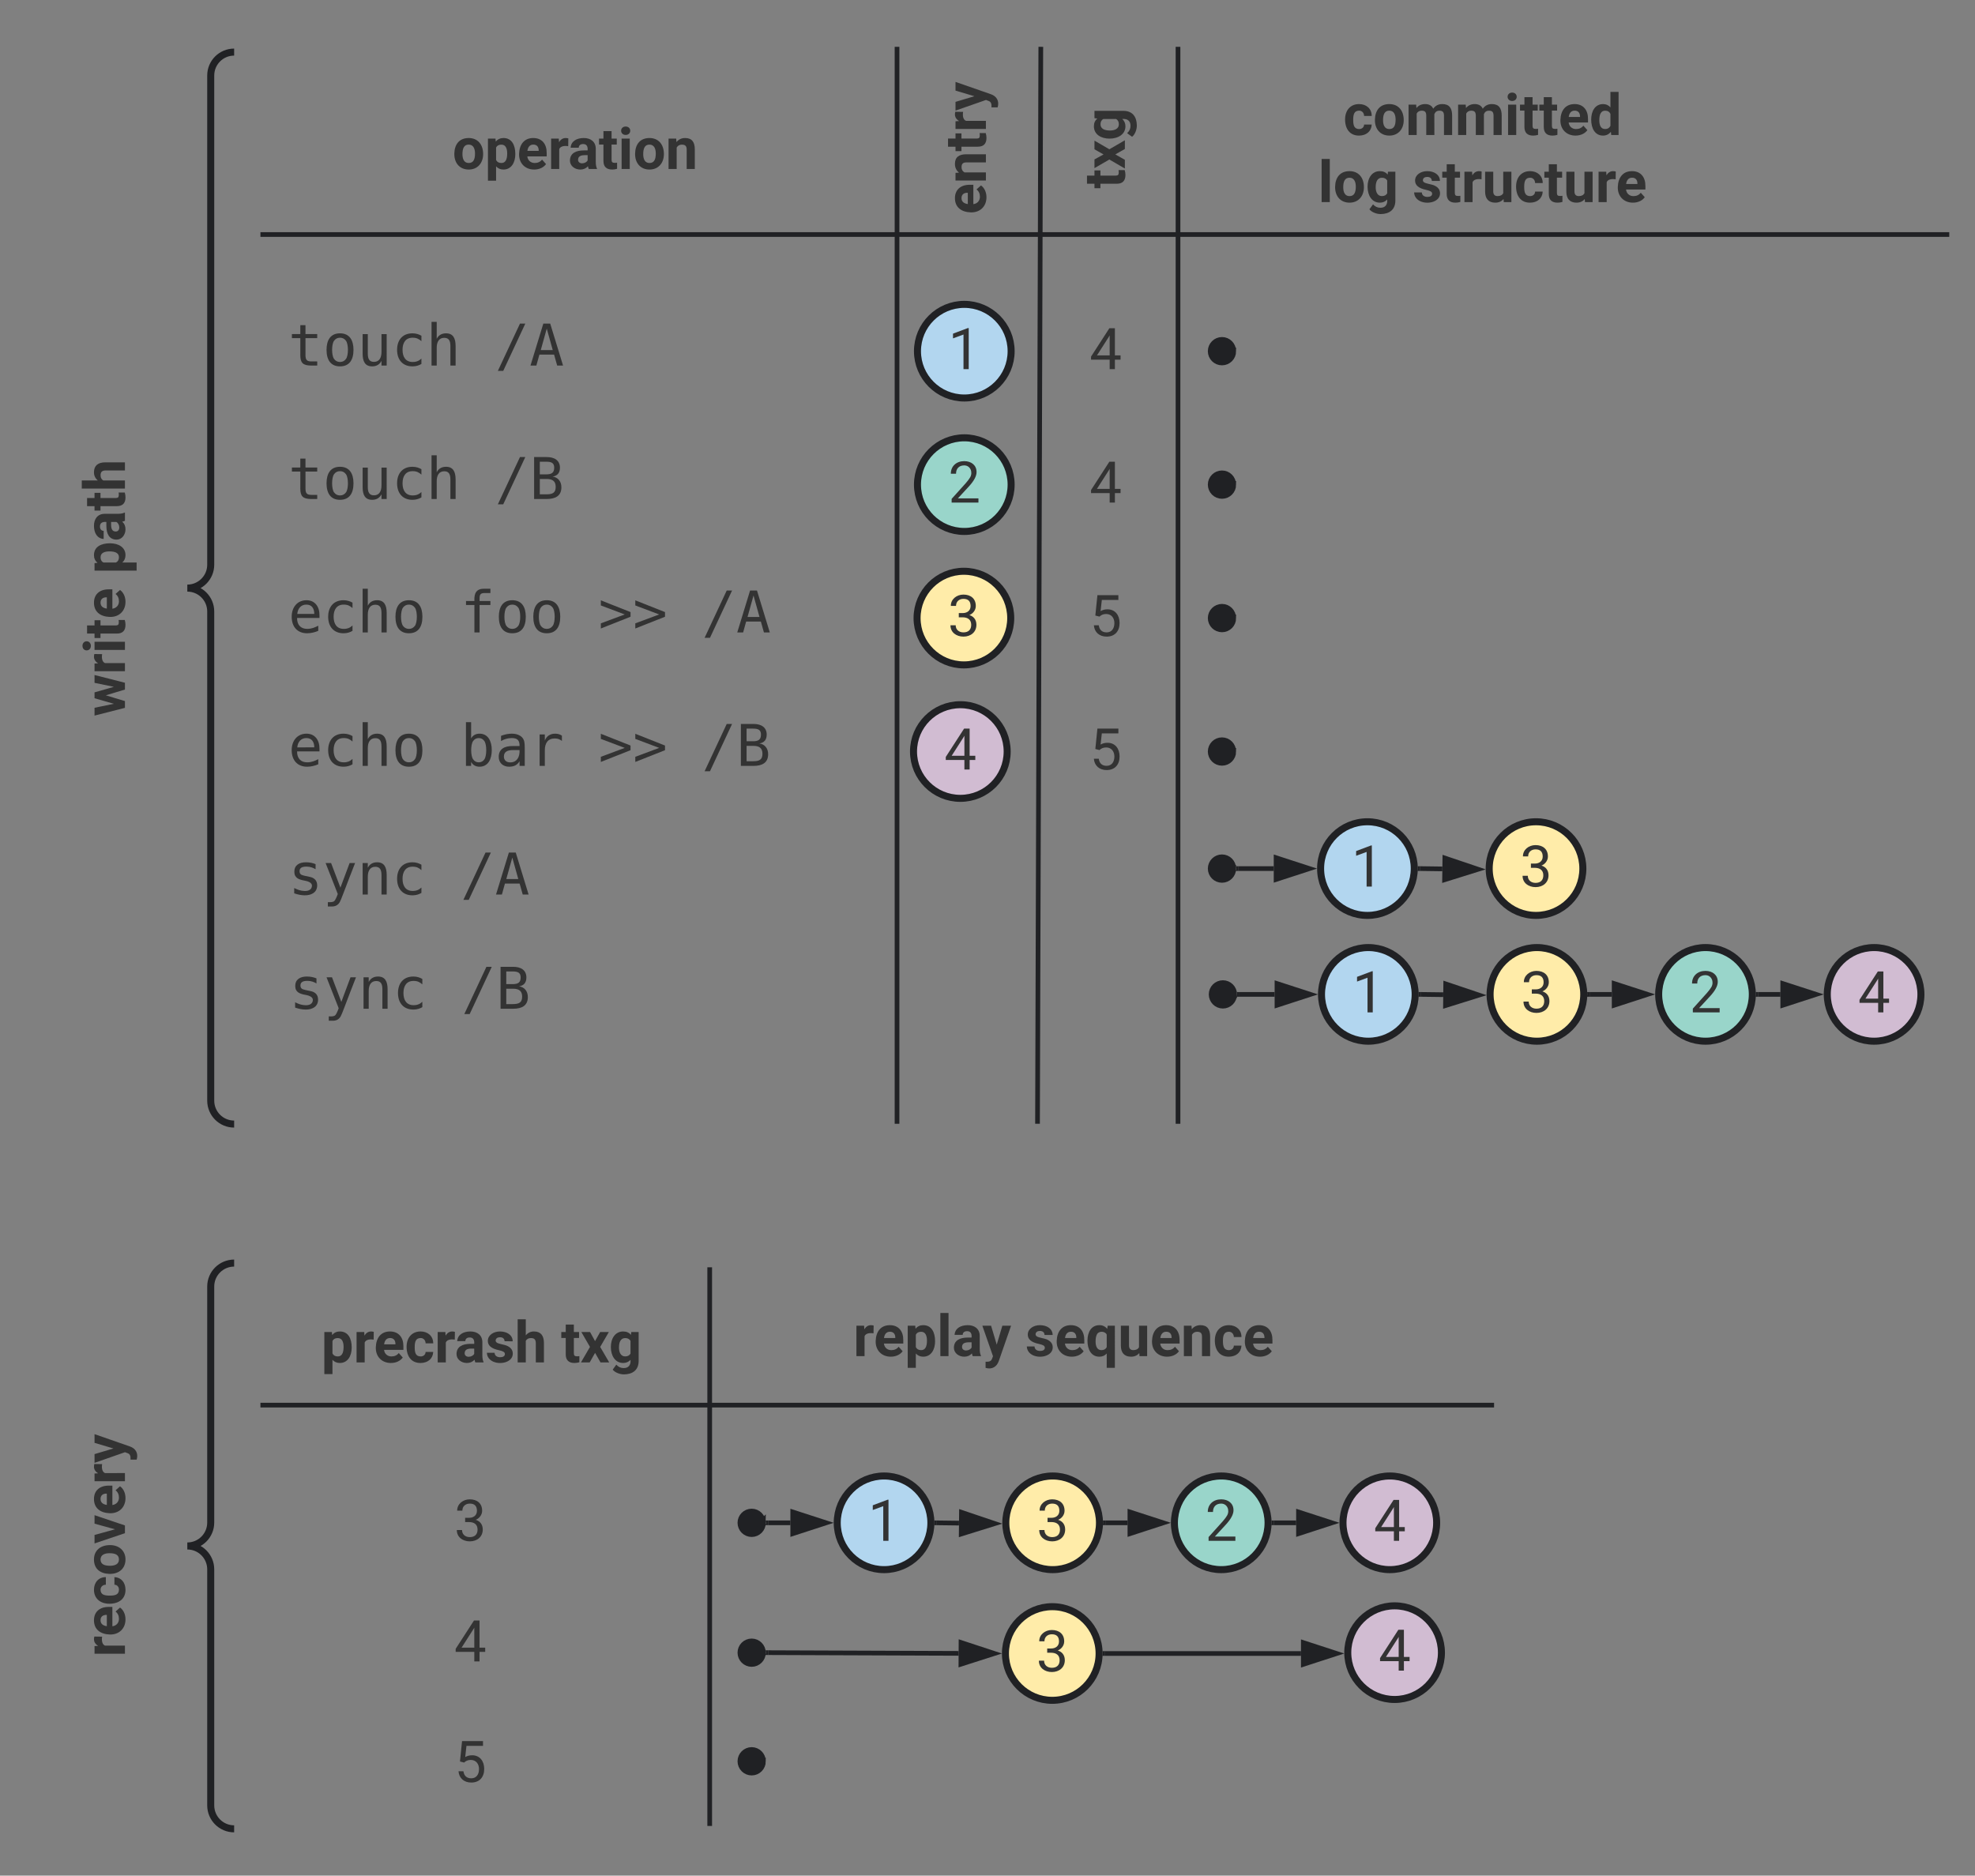 <svg xmlns="http://www.w3.org/2000/svg" xmlns:xlink="http://www.w3.org/1999/xlink" xmlns:lucid="lucid" width="843.47" height="801.15"><rect width="100%" height="100%" fill="#808080" stroke="none"/><g transform="translate(-196.904 -1860)" lucid:page-tab-id="4TeFW-VZW2dL"><path d="M580 1881v458M580 1881.03V1880M580 2338.97v1.03M309.13 1960.17h719.25M309.15 1960.17h-1.02M1028.35 1960.17h1.03" stroke="#202124" stroke-width="2" fill="none"/><path d="M320 1886c0-3.3 2.7-6 6-6h232.7c3.32 0 6 2.7 6 6v75.3c0 3.3-2.68 6-6 6H326c-3.3 0-6-2.7-6-6z" stroke="#000" stroke-opacity="0" stroke-width="3" fill="#fff" fill-opacity="0"/><use xlink:href="#a" transform="matrix(1,0,0,1,335,1895) translate(55.144 37.178)"/><path d="M641.4 1881l-1.4 458M641.4 1881.03l.02-1.03M640 2338.97v1.03" stroke="#202124" stroke-width="2" fill="none"/><path d="M580.28 1886c0-3.3 2.7-6 6-6h48.34c3.3 0 6 2.7 6 6v75.3c0 3.3-2.7 6-6 6h-48.34c-3.3 0-6-2.7-6-6z" stroke="#000" stroke-opacity="0" stroke-width="3" fill="#fff" fill-opacity="0"/><use xlink:href="#b" transform="matrix(-1.8369701987210297e-16,-1,1,-1.8369701987210297e-16,595.28,1952.292) translate(0.718 22.678)"/><path d="M639.63 1886c0-3.3 2.68-6 6-6h49c3.3 0 6 2.7 6 6v75.3c0 3.3-2.7 6-6 6h-49c-3.32 0-6-2.7-6-6z" stroke="#000" stroke-opacity="0" stroke-width="3" fill="#fff" fill-opacity="0"/><use xlink:href="#c" transform="matrix(-1.8369701987210297e-16,-1,1,-1.8369701987210297e-16,654.628,1952.292) translate(11.795 22.678)"/><path d="M700 1881v458M700 1881.03V1880M700 2338.97v1.03" stroke="#202124" stroke-width="2" fill="none"/><path d="M700 1886c0-3.3 2.7-6 6-6h247.38c3.3 0 6 2.7 6 6v75.3c0 3.3-2.7 6-6 6H706c-3.3 0-6-2.7-6-6z" stroke="#000" stroke-opacity="0" stroke-width="3" fill="#fff" fill-opacity="0"/><use xlink:href="#d" transform="matrix(1,0,0,1,715,1895) translate(55.56 22.678)"/><use xlink:href="#e" transform="matrix(1,0,0,1,715,1895) translate(44.824 51.324)"/><use xlink:href="#f" transform="matrix(1,0,0,1,715,1895) translate(85.167 51.324)"/><path d="M216.9 1888.25c0-3.32 2.7-6 6-6h68c3.32 0 6 2.68 6 6v445.88c0 3.3-2.68 6-6 6h-68c-3.3 0-6-2.7-6-6z" fill="none"/><path d="M296.9 2340.13c-5.52 0-10-4.48-10-10V2121.2c0-5.54-4.47-10-10-10 5.53 0 10-4.5 10-10v-208.95c0-5.53 4.48-10 10-10" stroke="#202124" stroke-width="3" fill="none"/><use xlink:href="#g" transform="matrix(-1.8369701987210297e-16,-1,1,-1.8369701987210297e-16,221.904,2335.128) translate(169.137 28.355)"/><use xlink:href="#h" transform="matrix(-1.8369701987210297e-16,-1,1,-1.8369701987210297e-16,221.904,2335.128) translate(230.057 28.355)"/><path d="M500 2402.3v236.62M500 2402.3v-1M500 2638.9v1.02M309.13 2460.17h524.85M309.15 2460.17h-1.02M833.96 2460.17h1.02" stroke="#202124" stroke-width="2" fill="none"/><path d="M280 2405.5c0-3.3 2.7-6 6-6h232.7c3.32 0 6 2.7 6 6v55.8c0 3.3-2.68 6-6 6H286c-3.3 0-6-2.7-6-6z" stroke="#000" stroke-opacity="0" stroke-width="3" fill="#fff" fill-opacity="0"/><use xlink:href="#i" transform="matrix(1,0,0,1,295,2414.504) translate(39.09 27.428)"/><use xlink:href="#j" transform="matrix(1,0,0,1,295,2414.504) translate(141.499 27.428)"/><path d="M521.1 2405.5c0-3.3 2.7-6 6-6h247.4c3.3 0 6 2.7 6 6v50.28c0 3.3-2.7 6-6 6H527.1c-3.3 0-6-2.7-6-6z" stroke="#000" stroke-opacity="0" stroke-width="3" fill="#fff" fill-opacity="0"/><use xlink:href="#k" transform="matrix(1,0,0,1,536.113,2414.504) translate(25.219 24.74)"/><use xlink:href="#l" transform="matrix(1,0,0,1,536.113,2414.504) translate(98.648 24.74)"/><path d="M522.46 2612.3c0 2.5-2.03 4.54-4.53 4.54-2.5 0-4.54-2.04-4.54-4.54s2.02-4.54 4.53-4.54c2.5 0 4.53 2.03 4.53 4.54z" stroke="#202124" stroke-width="3" fill="#202124"/><path d="M367.24 2486.44c0-3.3 2.68-6 6-6h48.5c3.3 0 6 2.7 6 6v39.5c0 3.33-2.7 6-6 6h-48.5c-3.32 0-6-2.67-6-6z" stroke="#000" stroke-opacity="0" stroke-width="3" fill="#fff" fill-opacity="0"/><use xlink:href="#m" transform="matrix(1,0,0,1,382.236,2495.443) translate(8.637 22.678)"/><path d="M367.24 2537.95c0-3.3 2.68-6 6-6h48.5c3.3 0 6 2.7 6 6v39.52c0 3.3-2.7 6-6 6h-48.5c-3.32 0-6-2.7-6-6z" stroke="#000" stroke-opacity="0" stroke-width="3" fill="#fff" fill-opacity="0"/><use xlink:href="#n" transform="matrix(1,0,0,1,382.236,2546.954) translate(8.637 22.678)"/><path d="M367.24 2589.47c0-3.32 2.68-6 6-6h48.5c3.3 0 6 2.68 6 6v39.5c0 3.32-2.7 6-6 6h-48.5c-3.32 0-6-2.68-6-6z" stroke="#000" stroke-opacity="0" stroke-width="3" fill="#fff" fill-opacity="0"/><use xlink:href="#o" transform="matrix(1,0,0,1,382.236,2598.466) translate(8.637 22.678)"/><path d="M216.9 2405.5c0-3.3 2.7-6 6-6h68c3.32 0 6 2.7 6 6v229.65c0 3.3-2.68 6-6 6h-68c-3.3 0-6-2.7-6-6z" fill="none"/><path d="M296.9 2641.15c-5.52 0-10-4.48-10-10v-100.82c0-5.53-4.47-10-10-10 5.53 0 10-4.48 10-10V2409.5c0-5.52 4.48-10 10-10" stroke="#202124" stroke-width="3" fill="none"/><use xlink:href="#p" transform="matrix(-1.8369701987210297e-16,-1,1,-1.8369701987210297e-16,221.904,2636.146) translate(68.448 28.355)"/><path d="M666.3 2566.26c0 11.04-8.94 20-20 20-11.03 0-20-8.96-20-20 0-11.05 8.97-20 20-20 11.06 0 20 8.95 20 20z" stroke="#202124" stroke-width="3" fill="#ffeca9"/><use xlink:href="#m" transform="matrix(1,0,0,1,631.312,2551.258) translate(8.142 22.678)"/><path d="M812.5 2565.9c0 11.05-8.95 20-20 20-11.04 0-20-8.95-20-20 0-11.04 8.96-20 20-20 11.05 0 20 8.96 20 20z" stroke="#202124" stroke-width="3" fill="#d1bcd2"/><use xlink:href="#n" transform="matrix(1,0,0,1,777.508,2550.907) translate(8.142 22.678)"/><path d="M668.8 2566.26h83.72" stroke="#202124" stroke-width="2" fill="none"/><path d="M668.84 2567.26h-1.14l.12-.93-.04-1.07h1.06z" fill="#202124"/><path d="M767.78 2566.26l-14.26 4.63v-9.28z" stroke="#202124" stroke-width="2" fill="#202124"/><path d="M522.46 2565.9c0 2.5-2.03 4.54-4.53 4.54-2.5 0-4.54-2.03-4.54-4.53 0-2.5 2.02-4.53 4.53-4.53 2.5 0 4.53 2.03 4.53 4.54z" stroke="#202124" stroke-width="3" fill="#202124"/><path d="M524.97 2565.9l81.34.3" stroke="#202124" stroke-width="2" fill="none"/><path d="M525 2564.9v2h-1.3l.3-.8-.13-1.2z" fill="#202124"/><path d="M621.58 2566.25l-14.3 4.58.05-9.27z" stroke="#202124" stroke-width="2" fill="#202124"/><path d="M594.46 2510.44c0 11.05-8.95 20-20 20-11.04 0-20-8.95-20-20 0-11.04 8.96-20 20-20 11.05 0 20 8.96 20 20z" stroke="#202124" stroke-width="3" fill="#b2d6ef"/><use xlink:href="#q" transform="matrix(1,0,0,1,559.462,2495.443) translate(8.142 22.678)"/><path d="M666.46 2510.44c0 11.05-8.95 20-20 20-11.04 0-20-8.95-20-20 0-11.04 8.96-20 20-20 11.05 0 20 8.96 20 20z" stroke="#202124" stroke-width="3" fill="#ffeca9"/><use xlink:href="#m" transform="matrix(1,0,0,1,631.462,2495.443) translate(8.142 22.678)"/><path d="M738.46 2510.44c0 11.05-8.95 20-20 20-11.04 0-20-8.95-20-20 0-11.04 8.96-20 20-20 11.05 0 20 8.96 20 20z" stroke="#202124" stroke-width="3" fill="#99d5ca"/><use xlink:href="#r" transform="matrix(1,0,0,1,703.462,2495.443) translate(8.142 22.678)"/><path d="M810.46 2510.44c0 11.05-8.95 20-20 20-11.04 0-20-8.95-20-20 0-11.04 8.96-20 20-20 11.05 0 20 8.96 20 20z" stroke="#202124" stroke-width="3" fill="#d1bcd2"/><use xlink:href="#n" transform="matrix(1,0,0,1,775.462,2495.443) translate(8.142 22.678)"/><path d="M596.96 2510.45l9.5.12" stroke="#202124" stroke-width="2" fill="none"/><path d="M597 2509.46l-.02 2-1.13-.02.12-.93-.04-1.06z" fill="#202124"/><path d="M621.74 2510.76l-14.32 4.46.1-9.27z" stroke="#202124" stroke-width="2" fill="#202124"/><path d="M668.96 2510.44h9.5" stroke="#202124" stroke-width="2" fill="none"/><path d="M669 2511.44h-1.15l.12-.93-.04-1.06H669z" fill="#202124"/><path d="M693.72 2510.44l-14.26 4.64v-9.27z" stroke="#202124" stroke-width="2" fill="#202124"/><path d="M740.96 2510.44h9.5" stroke="#202124" stroke-width="2" fill="none"/><path d="M741 2511.44h-1.15l.12-.93-.04-1.06H741z" fill="#202124"/><path d="M765.72 2510.44l-14.26 4.64v-9.27z" stroke="#202124" stroke-width="2" fill="#202124"/><path d="M522.46 2510.44c0 2.5-2.03 4.54-4.53 4.54-2.5 0-4.54-2.03-4.54-4.54 0-2.5 2.02-4.53 4.53-4.53 2.5 0 4.53 2.04 4.53 4.54z" stroke="#202124" stroke-width="3" fill="#202124"/><path d="M524.97 2510.44h9.5" stroke="#202124" stroke-width="2" fill="none"/><path d="M525 2511.44h-1.3l.3-.8-.13-1.2H525z" fill="#202124"/><path d="M549.72 2510.44l-14.26 4.64v-9.27z" stroke="#202124" stroke-width="2" fill="#202124"/><path d="M320.4 2265.8c0-3.32 2.67-6 6-6H552.8c3.3 0 6 2.68 6 6v37.86c0 3.32-2.7 6-6 6H326.4c-3.33 0-6-2.68-6-6z" stroke="#000" stroke-opacity="0" stroke-width="3" fill="#fff" fill-opacity="0"/><use xlink:href="#s" transform="matrix(1,0,0,1,320.388,2259.798) translate(0 31.072)"/><use xlink:href="#t" transform="matrix(1,0,0,1,320.388,2259.798) translate(73.584 31.072)"/><path d="M320 2217c0-3.3 2.7-6 6-6h226.43c3.3 0 6 2.7 6 6v37.87c0 3.3-2.7 6-6 6H326c-3.3 0-6-2.7-6-6z" stroke="#000" stroke-opacity="0" stroke-width="3" fill="#fff" fill-opacity="0"/><use xlink:href="#s" transform="matrix(1,0,0,1,320,2211) translate(0 31.072)"/><use xlink:href="#u" transform="matrix(1,0,0,1,320,2211) translate(73.584 31.072)"/><path d="M723.32 2181c0 2.5-2.03 4.54-4.53 4.54-2.52 0-4.55-2.03-4.55-4.54 0-2.5 2.03-4.54 4.54-4.54 2.5 0 4.52 2.03 4.52 4.54z" stroke="#202124" stroke-width="3" fill="#202124"/><path d="M320 2162.07c0-3.32 2.7-6 6-6h226.43c3.3 0 6 2.68 6 6v37.86c0 3.32-2.7 6-6 6H326c-3.3 0-6-2.68-6-6z" stroke="#000" stroke-opacity="0" stroke-width="3" fill="#fff" fill-opacity="0"/><use xlink:href="#v" transform="matrix(1,0,0,1,320,2156.067) translate(0 31.072)"/><use xlink:href="#w" transform="matrix(1,0,0,1,320,2156.067) translate(73.584 31.072)"/><use xlink:href="#x" transform="matrix(1,0,0,1,320,2156.067) translate(132.451 31.072)"/><use xlink:href="#t" transform="matrix(1,0,0,1,320,2156.067) translate(176.602 31.072)"/><path d="M627.04 2181c0 11.05-8.95 20-20 20-11.04 0-20-8.95-20-20s8.96-20 20-20c11.05 0 20 8.95 20 20z" stroke="#202124" stroke-width="3" fill="#d1bcd2"/><use xlink:href="#n" transform="matrix(1,0,0,1,592.041,2166) translate(8.142 22.678)"/><path d="M638.58 2157c0-3.3 2.7-6 6-6h48.5c3.3 0 6 2.7 6 6v48c0 3.3-2.7 6-6 6h-48.5c-3.3 0-6-2.7-6-6z" stroke="#000" stroke-opacity="0" stroke-width="3" fill="#fff" fill-opacity="0"/><use xlink:href="#o" transform="matrix(1,0,0,1,653.584,2166) translate(8.637 22.678)"/><path d="M723.32 2124c0 2.5-2.03 4.54-4.53 4.54-2.52 0-4.55-2.03-4.55-4.54 0-2.5 2.03-4.54 4.54-4.54 2.5 0 4.52 2.03 4.52 4.54z" stroke="#202124" stroke-width="3" fill="#202124"/><path d="M320 2105.07c0-3.32 2.7-6 6-6h226.43c3.3 0 6 2.68 6 6v37.86c0 3.32-2.7 6-6 6H326c-3.3 0-6-2.68-6-6z" stroke="#000" stroke-opacity="0" stroke-width="3" fill="#fff" fill-opacity="0"/><use xlink:href="#v" transform="matrix(1,0,0,1,320,2099.067) translate(0 31.072)"/><use xlink:href="#y" transform="matrix(1,0,0,1,320,2099.067) translate(73.584 31.072)"/><use xlink:href="#x" transform="matrix(1,0,0,1,320,2099.067) translate(132.451 31.072)"/><use xlink:href="#u" transform="matrix(1,0,0,1,320,2099.067) translate(176.602 31.072)"/><path d="M628.56 2124c0 11.05-8.96 20-20 20-11.05 0-20-8.95-20-20s8.95-20 20-20c11.04 0 20 8.95 20 20z" stroke="#202124" stroke-width="3" fill="#ffeca9"/><use xlink:href="#m" transform="matrix(1,0,0,1,593.556,2109) translate(8.142 22.678)"/><path d="M638.58 2100c0-3.3 2.7-6 6-6h48.5c3.3 0 6 2.7 6 6v48c0 3.3-2.7 6-6 6h-48.5c-3.3 0-6-2.7-6-6z" stroke="#000" stroke-opacity="0" stroke-width="3" fill="#fff" fill-opacity="0"/><use xlink:href="#o" transform="matrix(1,0,0,1,653.584,2109) translate(8.637 22.678)"/><path d="M723.32 2067c0 2.5-2.03 4.54-4.53 4.54-2.52 0-4.55-2.03-4.55-4.54 0-2.5 2.03-4.54 4.54-4.54 2.5 0 4.52 2.03 4.52 4.54z" stroke="#202124" stroke-width="3" fill="#202124"/><path d="M320 2048.07c0-3.32 2.7-6 6-6h226.43c3.3 0 6 2.68 6 6v37.86c0 3.32-2.7 6-6 6H326c-3.3 0-6-2.68-6-6z" stroke="#000" stroke-opacity="0" stroke-width="3" fill="#fff" fill-opacity="0"/><use xlink:href="#z" transform="matrix(1,0,0,1,320,2042.067) translate(0 31.072)"/><use xlink:href="#t" transform="matrix(1,0,0,1,320,2042.067) translate(88.301 31.072)"/><path d="M628.73 2067c0 11.05-8.96 20-20 20-11.05 0-20-8.95-20-20s8.95-20 20-20c11.04 0 20 8.95 20 20z" stroke="#202124" stroke-width="3" fill="#99d5ca"/><use xlink:href="#r" transform="matrix(1,0,0,1,593.727,2052) translate(8.142 22.678)"/><path d="M638.58 2043c0-3.3 2.7-6 6-6h48.5c3.3 0 6 2.7 6 6v48c0 3.3-2.7 6-6 6h-48.5c-3.3 0-6-2.7-6-6z" stroke="#000" stroke-opacity="0" stroke-width="3" fill="#fff" fill-opacity="0"/><use xlink:href="#n" transform="matrix(1,0,0,1,653.584,2052) translate(8.637 22.678)"/><path d="M723.32 2010c0 2.5-2.03 4.54-4.53 4.54-2.52 0-4.55-2.03-4.55-4.54 0-2.5 2.03-4.54 4.54-4.54 2.5 0 4.52 2.03 4.52 4.54z" stroke="#202124" stroke-width="3" fill="#202124"/><path d="M320 1991.07c0-3.32 2.7-6 6-6h226.43c3.3 0 6 2.68 6 6v37.86c0 3.32-2.7 6-6 6H326c-3.3 0-6-2.68-6-6z" stroke="#000" stroke-opacity="0" stroke-width="3" fill="#fff" fill-opacity="0"/><use xlink:href="#z" transform="matrix(1,0,0,1,320,1985.067) translate(0 31.072)"/><use xlink:href="#u" transform="matrix(1,0,0,1,320,1985.067) translate(88.301 31.072)"/><path d="M628.73 2010c0 11.05-8.96 20-20 20-11.05 0-20-8.95-20-20s8.95-20 20-20c11.04 0 20 8.95 20 20z" stroke="#202124" stroke-width="3" fill="#b2d6ef"/><use xlink:href="#q" transform="matrix(1,0,0,1,593.727,1995) translate(8.142 22.678)"/><path d="M638.58 1986c0-3.3 2.7-6 6-6h48.5c3.3 0 6 2.7 6 6v48c0 3.3-2.7 6-6 6h-48.5c-3.3 0-6-2.7-6-6z" stroke="#000" stroke-opacity="0" stroke-width="3" fill="#fff" fill-opacity="0"/><use xlink:href="#n" transform="matrix(1,0,0,1,653.584,1995) translate(8.637 22.678)"/><path d="M800.9 2231c0 11.05-8.96 20-20 20-11.06 0-20-8.95-20-20s8.94-20 20-20c11.04 0 20 8.95 20 20z" stroke="#202124" stroke-width="3" fill="#b2d6ef"/><use xlink:href="#q" transform="matrix(1,0,0,1,765.89,2216) translate(8.142 22.678)"/><path d="M872.9 2231c0 11.05-8.96 20-20 20-11.06 0-20-8.95-20-20s8.94-20 20-20c11.04 0 20 8.95 20 20z" stroke="#202124" stroke-width="3" fill="#ffeca9"/><use xlink:href="#m" transform="matrix(1,0,0,1,837.89,2216) translate(8.142 22.678)"/><path d="M803.4 2231l9.5.13" stroke="#202124" stroke-width="2" fill="none"/><path d="M803.43 2230l-.03 2h-1.12l.1-.93-.02-1.07z" fill="#202124"/><path d="M828.17 2231.3l-14.33 4.47.12-9.27z" stroke="#202124" stroke-width="2" fill="#202124"/><path d="M723.32 2231c0 2.5-2.03 4.54-4.53 4.54-2.52 0-4.55-2.03-4.55-4.54 0-2.5 2.03-4.54 4.54-4.54 2.5 0 4.52 2.03 4.52 4.54z" stroke="#202124" stroke-width="3" fill="#202124"/><path d="M725.83 2231h15.06" stroke="#202124" stroke-width="2" fill="none"/><path d="M725.85 2232h-1.3l.3-.8-.12-1.2h1.12z" fill="#202124"/><path d="M756.15 2231l-14.26 4.64v-9.28z" stroke="#202124" stroke-width="2" fill="#202124"/><path d="M801.28 2284.73c0 11.05-8.96 20-20 20-11.05 0-20-8.95-20-20 0-11.04 8.95-20 20-20 11.04 0 20 8.96 20 20z" stroke="#202124" stroke-width="3" fill="#b2d6ef"/><use xlink:href="#q" transform="matrix(1,0,0,1,766.277,2269.731) translate(8.142 22.678)"/><path d="M873.28 2284.73c0 11.05-8.96 20-20 20-11.05 0-20-8.95-20-20 0-11.04 8.95-20 20-20 11.04 0 20 8.96 20 20z" stroke="#202124" stroke-width="3" fill="#ffeca9"/><use xlink:href="#m" transform="matrix(1,0,0,1,838.277,2269.731) translate(8.142 22.678)"/><path d="M945.28 2284.73c0 11.05-8.96 20-20 20-11.05 0-20-8.95-20-20 0-11.04 8.95-20 20-20 11.04 0 20 8.96 20 20z" stroke="#202124" stroke-width="3" fill="#99d5ca"/><use xlink:href="#r" transform="matrix(1,0,0,1,910.277,2269.731) translate(8.142 22.678)"/><path d="M1017.28 2284.73c0 11.05-8.96 20-20 20-11.05 0-20-8.95-20-20 0-11.04 8.95-20 20-20 11.04 0 20 8.96 20 20z" stroke="#202124" stroke-width="3" fill="#d1bcd2"/><g><use xlink:href="#n" transform="matrix(1,0,0,1,982.277,2269.731) translate(8.142 22.678)"/></g><path d="M803.78 2284.74l9.5.12" stroke="#202124" stroke-width="2" fill="none"/><path d="M803.82 2283.74l-.03 2h-1.14l.12-.94-.04-1.07z" fill="#202124"/><path d="M828.55 2285.04l-14.32 4.47.1-9.26z" stroke="#202124" stroke-width="2" fill="#202124"/><path d="M875.78 2284.73h9.5" stroke="#202124" stroke-width="2" fill="none"/><path d="M875.8 2285.73h-1.14l.12-.93-.04-1.07h1.06z" fill="#202124"/><path d="M900.54 2284.73l-14.27 4.64v-9.27z" stroke="#202124" stroke-width="2" fill="#202124"/><path d="M947.78 2284.73h9.5" stroke="#202124" stroke-width="2" fill="none"/><path d="M947.8 2285.73h-1.14l.12-.93-.04-1.07h1.06z" fill="#202124"/><path d="M972.54 2284.73l-14.27 4.64v-9.27z" stroke="#202124" stroke-width="2" fill="#202124"/><path d="M723.7 2284.73c0 2.5-2.02 4.54-4.53 4.54-2.5 0-4.53-2.03-4.53-4.54 0-2.5 2.03-4.53 4.53-4.53 2.5 0 4.54 2.03 4.54 4.53z" stroke="#202124" stroke-width="3" fill="#202124"/><path d="M726.22 2284.73h15.05" stroke="#202124" stroke-width="2" fill="none"/><path d="M726.24 2285.73h-1.3l.3-.8-.12-1.2h1.12z" fill="#202124"/><path d="M756.54 2284.73l-14.27 4.64v-9.27z" stroke="#202124" stroke-width="2" fill="#202124"/><defs><path fill="#333" d="M579 20C257 20 58-214 66-551c8-331 182-551 511-551 324 0 514 231 514 572 0 319-198 550-512 550zm-2-888c-169 0-222 141-222 338 0 181 61 317 224 317 170 0 223-137 223-338 0-178-64-317-225-317" id="A"/><path fill="#333" d="M663-1102c295 0 422 250 422 571 0 300-141 549-420 551-109 0-198-38-265-114v510H111v-1498h268l10 106c70-84 161-126 274-126zm133 550c0-175-53-315-209-315-91 0-153 35-187 104v443c35 71 98 107 189 107 138 0 207-113 207-339" id="B"/><path fill="#333" d="M1031-175C952-60 797 20 609 20 287 20 60-206 72-543c12-330 180-559 505-559 309 0 482 214 477 537v118H365c15 134 115 234 263 234 111 0 198-40 261-121zM770-644c5-139-62-226-194-224-130 1-191 97-208 224h402" id="C"/><path fill="#333" d="M719-811c-143-24-279 1-319 103V0H111v-1082h273l8 129c74-124 180-175 331-136" id="D"/><path fill="#333" d="M552-1102c254-4 435 134 435 383v469c1 103 15 180 43 233V0H738c-13-26-23-58-29-97C639-19 548 20 436 20 238 20 64-113 68-304c5-258 212-357 496-357h133c11-137-29-227-160-227-90 0-156 45-156 131H92c15-231 213-342 460-345zM357-325c0 76 61 124 142 124 88 0 168-45 198-105v-186H589c-152 2-232 51-232 167" id="E"/><path fill="#333" d="M457-330c2 83 25 111 111 112 32 0 60-2 85-7V-6c-57 17-115 26-175 26-203 0-310-102-310-307v-583H10v-212h158v-266h289v266h185v212H457v540" id="F"/><path fill="#333" d="M416 0H126v-1082h290V0zM271-1212c-92 0-162-61-162-150s68-149 162-149c93 0 162 60 162 149s-70 150-162 150" id="G"/><path fill="#333" d="M750-692c-1-124-48-174-173-175-81 0-142 35-183 104V0H105v-1082h272l9 125c77-97 181-145 311-145 244 0 342 151 342 403V0H750v-692" id="H"/><g id="a"><use transform="matrix(0.012,0,0,0.012,0,0)" xlink:href="#A"/><use transform="matrix(0.012,0,0,0.012,13.822,0)" xlink:href="#B"/><use transform="matrix(0.012,0,0,0.012,27.584,0)" xlink:href="#C"/><use transform="matrix(0.012,0,0,0.012,40.796,0)" xlink:href="#D"/><use transform="matrix(0.012,0,0,0.012,49.354,0)" xlink:href="#E"/><use transform="matrix(0.012,0,0,0.012,62.46,0)" xlink:href="#F"/><use transform="matrix(0.012,0,0,0.012,70.719,0)" xlink:href="#G"/><use transform="matrix(0.012,0,0,0.012,77.201,0)" xlink:href="#A"/><use transform="matrix(0.012,0,0,0.012,91.022,0)" xlink:href="#H"/></g><path fill="#333" d="M515-409l200-673h310L590 168c-66 202-236 321-472 250V199c127 7 198-15 230-107l34-89L3-1082h311" id="I"/><g id="b"><use transform="matrix(0.012,0,0,0.012,0,0)" xlink:href="#C"/><use transform="matrix(0.012,0,0,0.012,13.213,0)" xlink:href="#H"/><use transform="matrix(0.012,0,0,0.012,26.903,0)" xlink:href="#F"/><use transform="matrix(0.012,0,0,0.012,35.163,0)" xlink:href="#D"/><use transform="matrix(0.012,0,0,0.012,44.294,0)" xlink:href="#I"/></g><path fill="#333" d="M523-759l182-323h309L706-552 1027 0H717L524-340 332 0H21l321-552-307-530h310" id="J"/><path fill="#333" d="M505 20C221 18 69-239 69-549c0-302 153-553 438-553 119 0 211 41 277 122l12-102h262V-36c-8 305-208 458-520 462-160 1-335-76-403-170L263 80c72 81 159 121 262 121 172 1 260-107 243-294C701-18 614 20 505 20zm76-887c-165 0-223 147-223 339 0 172 66 314 221 314 88 0 151-33 189-99v-455c-39-66-101-99-187-99" id="K"/><g id="c"><use transform="matrix(0.012,0,0,0.012,0,0)" xlink:href="#F"/><use transform="matrix(0.012,0,0,0.012,8.26,0)" xlink:href="#J"/><use transform="matrix(0.012,0,0,0.012,20.458,0)" xlink:href="#K"/></g><path fill="#333" d="M355-556c-2 203 30 338 206 343 102 3 181-63 182-161h271C1001-128 821 17 566 20 242 24 66-212 66-554c0-320 184-548 498-548 262 0 451 167 450 423H743c-1-108-75-193-184-189-162 6-202 123-204 312" id="L"/><path fill="#333" d="M741-689c-2-124-40-177-163-178-82 0-141 34-178 102V0H111v-1082h271l9 121c77-94 180-141 311-141 139 0 235 55 287 165 76-110 184-165 325-165 249 0 348 151 348 411V0h-290v-690c-2-123-39-176-163-177-87 0-147 41-180 124l1 743H741v-689" id="M"/><path fill="#333" d="M488 20C204 20 66-234 66-549c0-305 140-551 424-553 105 0 192 39 261 118v-552h290V0H780l-14-115C694-25 601 20 488 20zM355-528c0 176 51 314 207 314 89 0 152-38 189-113v-427c-36-75-98-113-187-113-139 0-209 113-209 339" id="N"/><g id="d"><use transform="matrix(0.012,0,0,0.012,0,0)" xlink:href="#L"/><use transform="matrix(0.012,0,0,0.012,12.747,0)" xlink:href="#A"/><use transform="matrix(0.012,0,0,0.012,26.569,0)" xlink:href="#M"/><use transform="matrix(0.012,0,0,0.012,47.731,0)" xlink:href="#M"/><use transform="matrix(0.012,0,0,0.012,68.893,0)" xlink:href="#G"/><use transform="matrix(0.012,0,0,0.012,75.374,0)" xlink:href="#F"/><use transform="matrix(0.012,0,0,0.012,83.634,0)" xlink:href="#F"/><use transform="matrix(0.012,0,0,0.012,91.893,0)" xlink:href="#C"/><use transform="matrix(0.012,0,0,0.012,105.106,0)" xlink:href="#N"/></g><path fill="#333" d="M416 0H126v-1536h290V0" id="O"/><g id="e"><use transform="matrix(0.012,0,0,0.012,0,0)" xlink:href="#O"/><use transform="matrix(0.012,0,0,0.012,6.481,0)" xlink:href="#A"/><use transform="matrix(0.012,0,0,0.012,20.303,0)" xlink:href="#K"/></g><path fill="#333" d="M529-185c94 0 168-33 168-114 0-35-18-63-53-83s-91-39-168-55C219-491 90-600 90-765c0-208 203-337 432-337 246 0 451 124 453 349H686c-2-91-62-143-165-143-86 0-151 41-153 117 0 32 16 57 46 77 63 43 257 69 335 100 151 60 229 153 229 291C978-13 554 93 282-28 162-81 60-190 56-344h274c5 106 86 159 199 159" id="P"/><path fill="#333" d="M463 20c-241-1-359-147-359-393v-709h289v699c0 113 51 169 154 169 98 0 165-34 202-102v-766h290V0H767l-8-110C688-23 589 20 463 20" id="Q"/><g id="f"><use transform="matrix(0.012,0,0,0.012,0,0)" xlink:href="#P"/><use transform="matrix(0.012,0,0,0.012,12.568,0)" xlink:href="#F"/><use transform="matrix(0.012,0,0,0.012,20.828,0)" xlink:href="#D"/><use transform="matrix(0.012,0,0,0.012,29.744,0)" xlink:href="#Q"/><use transform="matrix(0.012,0,0,0.012,43.422,0)" xlink:href="#L"/><use transform="matrix(0.012,0,0,0.012,56.17,0)" xlink:href="#F"/><use transform="matrix(0.012,0,0,0.012,64.429,0)" xlink:href="#Q"/><use transform="matrix(0.012,0,0,0.012,78.108,0)" xlink:href="#D"/><use transform="matrix(0.012,0,0,0.012,86.797,0)" xlink:href="#C"/></g><path fill="#333" d="M1052-393l142-689h279L1197 0H955L750-681 545 0H304L28-1082h279l141 688 198-688h209" id="R"/><g id="g"><use transform="matrix(0.012,0,0,0.012,0,0)" xlink:href="#R"/><use transform="matrix(0.012,0,0,0.012,17.963,0)" xlink:href="#D"/><use transform="matrix(0.012,0,0,0.012,26.879,0)" xlink:href="#G"/><use transform="matrix(0.012,0,0,0.012,33.36,0)" xlink:href="#F"/><use transform="matrix(0.012,0,0,0.012,41.62,0)" xlink:href="#C"/></g><path fill="#333" d="M750-685c-1-124-48-182-173-182-85 0-146 33-184 98V0H104v-1536h289v572c77-92 173-138 289-138 235 0 357 136 357 409V0H750v-685" id="S"/><g id="h"><use transform="matrix(0.012,0,0,0.012,0,0)" xlink:href="#B"/><use transform="matrix(0.012,0,0,0.012,13.762,0)" xlink:href="#E"/><use transform="matrix(0.012,0,0,0.012,26.867,0)" xlink:href="#F"/><use transform="matrix(0.012,0,0,0.012,35.127,0)" xlink:href="#S"/></g><g id="i"><use transform="matrix(0.012,0,0,0.012,0,0)" xlink:href="#B"/><use transform="matrix(0.012,0,0,0.012,13.762,0)" xlink:href="#D"/><use transform="matrix(0.012,0,0,0.012,22.451,0)" xlink:href="#C"/><use transform="matrix(0.012,0,0,0.012,35.664,0)" xlink:href="#L"/><use transform="matrix(0.012,0,0,0.012,48.411,0)" xlink:href="#D"/><use transform="matrix(0.012,0,0,0.012,56.969,0)" xlink:href="#E"/><use transform="matrix(0.012,0,0,0.012,70.075,0)" xlink:href="#P"/><use transform="matrix(0.012,0,0,0.012,82.643,0)" xlink:href="#S"/></g><g id="j"><use transform="matrix(0.012,0,0,0.012,0,0)" xlink:href="#F"/><use transform="matrix(0.012,0,0,0.012,8.26,0)" xlink:href="#J"/><use transform="matrix(0.012,0,0,0.012,20.458,0)" xlink:href="#K"/></g><g id="k"><use transform="matrix(0.012,0,0,0.012,0,0)" xlink:href="#D"/><use transform="matrix(0.012,0,0,0.012,8.689,0)" xlink:href="#C"/><use transform="matrix(0.012,0,0,0.012,21.902,0)" xlink:href="#B"/><use transform="matrix(0.012,0,0,0.012,35.664,0)" xlink:href="#O"/><use transform="matrix(0.012,0,0,0.012,42.145,0)" xlink:href="#E"/><use transform="matrix(0.012,0,0,0.012,55.072,0)" xlink:href="#I"/></g><path fill="#333" d="M489 20C202 20 66-232 66-551c0-308 139-551 425-551 116 0 208 44 277 133l19-113h254V416H751V-93C684-18 597 20 489 20zM355-530c-1 177 53 317 208 317 89 0 151-35 188-106v-447c-51-122-269-140-341-21-34 56-55 140-55 257" id="T"/><g id="l"><use transform="matrix(0.012,0,0,0.012,0,0)" xlink:href="#P"/><use transform="matrix(0.012,0,0,0.012,12.568,0)" xlink:href="#C"/><use transform="matrix(0.012,0,0,0.012,25.781,0)" xlink:href="#T"/><use transform="matrix(0.012,0,0,0.012,39.591,0)" xlink:href="#Q"/><use transform="matrix(0.012,0,0,0.012,53.269,0)" xlink:href="#C"/><use transform="matrix(0.012,0,0,0.012,66.482,0)" xlink:href="#H"/><use transform="matrix(0.012,0,0,0.012,80.173,0)" xlink:href="#L"/><use transform="matrix(0.012,0,0,0.012,92.92,0)" xlink:href="#C"/></g><path fill="#333" d="M832-402c-1-179-119-264-303-265H390v-151h139c164 0 281-91 281-250 0-171-85-256-255-256-154 0-265 99-263 250H107c-4-235 205-402 448-402 266 0 444 150 440 412-2 148-109 272-229 317 147 45 249 158 251 341 3 262-197 426-461 426C299 20 91-135 94-384h186c-2 156 116 253 276 253 176 0 277-96 276-271" id="U"/><use transform="matrix(0.012,0,0,0.012,0,0)" xlink:href="#U" id="m"/><path fill="#333" d="M902-489h202v151H902V0H716v-338H53v-109l652-1009h197v967zm-639 0h453v-714l-22 40" id="V"/><use transform="matrix(0.012,0,0,0.012,0,0)" xlink:href="#V" id="n"/><path fill="#333" d="M884-462c0-185-111-323-291-323-113 0-183 39-239 93l-148-38 74-726h746v171H437l-44 397c71-42 152-63 243-63 273-2 433 205 433 487 0 293-170 484-461 484-260 0-436-159-454-403h175c20 156 111 252 279 252 182 0 276-140 276-331" id="W"/><use transform="matrix(0.012,0,0,0.012,0,0)" xlink:href="#W" id="o"/><path fill="#333" d="M516-353l201-729h302L654 0H378L13-1082h302" id="X"/><g id="p"><use transform="matrix(0.012,0,0,0.012,0,0)" xlink:href="#D"/><use transform="matrix(0.012,0,0,0.012,8.689,0)" xlink:href="#C"/><use transform="matrix(0.012,0,0,0.012,21.902,0)" xlink:href="#L"/><use transform="matrix(0.012,0,0,0.012,34.65,0)" xlink:href="#A"/><use transform="matrix(0.012,0,0,0.012,48.292,0)" xlink:href="#X"/><use transform="matrix(0.012,0,0,0.012,60.49,0)" xlink:href="#C"/><use transform="matrix(0.012,0,0,0.012,73.703,0)" xlink:href="#D"/><use transform="matrix(0.012,0,0,0.012,82.834,0)" xlink:href="#I"/></g><path fill="#333" d="M729 0H543v-1233l-373 137v-168l530-199h29V0" id="Y"/><use transform="matrix(0.012,0,0,0.012,0,0)" xlink:href="#Y" id="q"/><path fill="#333" d="M569-1476c255 0 440 146 439 390 0 143-91 314-274 512L344-151h731V0H121v-133l504-560c75-85 125-155 155-207 105-184 6-424-211-424-183 0-293 113-291 297H93c-3-270 199-449 476-449" id="Z"/><use transform="matrix(0.012,0,0,0.012,0,0)" xlink:href="#Z" id="r"/><path fill="#333" d="M637-1147c132 1 237 25 336 66v180c-92-53-190-92-322-92-145 0-248 35-248 164 0 50 15 87 46 112 23 30 197 67 303 86 166 30 278 123 278 307 0 239-191 356-446 353-140-2-251-31-371-70v-190c114 58 228 103 375 106 145 3 253-56 256-188 3-87-90-149-253-179-210-38-374-93-374-319 0-232 173-338 420-336" id="aa"/><path fill="#333" d="M1153-1120C1010-750 884-433 741-52c-66 176-110 283-133 322-55 94-138 156-276 156H184V272c97 0 188 7 236-47 29-33 70-112 117-243L104-1120h195l332 876 327-876h195" id="ab"/><path fill="#333" d="M711-1147c253 0 340 178 340 453V0H866v-694c-1-183-51-293-219-293-189 0-268 148-268 354V0H195v-1120h184v168c60-118 165-195 332-195" id="ac"/><path fill="#333" d="M748-127c144 0 233-46 313-121v191C974-6 875 28 748 29c-351 3-553-232-553-588 0-357 202-591 553-588 129 2 222 35 313 86v193c-88-76-165-123-313-123-245 0-359 174-359 432 0 257 115 432 359 432" id="ad"/><g id="s"><use transform="matrix(0.012,0,0,0.012,0,0)" xlink:href="#aa"/><use transform="matrix(0.012,0,0,0.012,14.717,0)" xlink:href="#ab"/><use transform="matrix(0.012,0,0,0.012,29.434,0)" xlink:href="#ac"/><use transform="matrix(0.012,0,0,0.012,44.15,0)" xlink:href="#ad"/></g><path fill="#333" d="M889-1493h190L293 190H102" id="ae"/><path fill="#333" d="M934-430c0-206-112-282-326-283H369v547h239c220-2 326-58 326-264zm-53-684c0-168-96-213-277-213H369v450h235c186-1 277-59 277-237zm256 704C1133-113 928 1 608 0H166v-1493h442c280-3 477 118 477 379 0 189-93 290-262 315 190 26 317 174 314 389" id="af"/><g id="t"><use transform="matrix(0.012,0,0,0.012,0,0)" xlink:href="#ae"/><use transform="matrix(0.012,0,0,0.012,14.717,0)" xlink:href="#af"/></g><path fill="#333" d="M616-1315L403-551h426zm-122-178h245L1196 0H987L877-389H354L246 0H37" id="ag"/><g id="u"><use transform="matrix(0.012,0,0,0.012,0,0)" xlink:href="#ae"/><use transform="matrix(0.012,0,0,0.012,14.717,0)" xlink:href="#ag"/></g><path fill="#333" d="M651-1147c298 0 466 229 461 541v90H315c-4 242 129 392 365 389 156-2 268-51 389-113v183C949-8 828 27 678 29c-351 3-555-232-555-588 0-338 200-588 528-588zm277 487c-4-201-91-331-285-331-193 0-305 144-321 332" id="ah"/><path fill="#333" d="M711-1147c253 0 340 178 340 453V0H866v-694c-1-183-51-293-219-293-189 0-268 148-268 354V0H195v-1556h184v604c60-118 165-195 332-195" id="ai"/><path fill="#333" d="M616-991c-93 0-161 39-212 109-92 126-92 520 0 646 52 70 119 109 212 109 94 0 161-39 213-109 93-126 92-520 0-646-52-70-119-109-213-109zM137-559c0-353 146-588 479-588s480 235 480 588c0 355-145 588-480 588-334 0-479-234-479-588" id="aj"/><g id="v"><use transform="matrix(0.012,0,0,0.012,0,0)" xlink:href="#ah"/><use transform="matrix(0.012,0,0,0.012,14.717,0)" xlink:href="#ad"/><use transform="matrix(0.012,0,0,0.012,29.434,0)" xlink:href="#ai"/><use transform="matrix(0.012,0,0,0.012,44.15,0)" xlink:href="#aj"/></g><path fill="#333" d="M850-236c87-126 87-521 0-646-49-70-112-109-201-109s-154 38-203 109c-89 127-89 518 0 645 49 71 114 110 203 110s152-39 201-109zM676 29c-146 0-244-69-299-170V0H193v-1556h184v579c53-101 154-170 301-170 297 0 434 260 434 584 0 329-136 592-436 592" id="ak"/><path fill="#333" d="M547-125c229-2 340-186 327-438H641c-189 0-321 55-324 225-3 137 91 215 230 213zm-332-944c167-71 431-115 615-37 106 45 186 120 213 246 11 49 16 123 16 221V0H874v-166C800-42 695 26 508 29c-220 3-378-138-375-355 4-274 199-382 494-381h247c6-204-80-285-282-284-149 1-272 46-377 106v-184" id="al"/><path fill="#333" d="M915-1147c102 0 174 26 240 70v188c-71-55-140-88-254-88-243 0-354 165-354 420V0H362v-1120h185v219c55-146 178-246 368-246" id="am"/><g id="w"><use transform="matrix(0.012,0,0,0.012,0,0)" xlink:href="#ak"/><use transform="matrix(0.012,0,0,0.012,14.717,0)" xlink:href="#al"/><use transform="matrix(0.012,0,0,0.012,29.434,0)" xlink:href="#am"/></g><path fill="#333" d="M88-961v-182l1057 418v166L88-141v-183l850-317" id="an"/><g id="x"><use transform="matrix(0.012,0,0,0.012,0,0)" xlink:href="#an"/><use transform="matrix(0.012,0,0,0.012,14.717,0)" xlink:href="#an"/></g><path fill="#333" d="M494-1120c-16-286 77-439 348-436h221v153H854c-136 2-174 46-176 184v99h385v143H678V0H494v-977H195v-143h299" id="ao"/><g id="y"><use transform="matrix(0.012,0,0,0.012,0,0)" xlink:href="#ao"/><use transform="matrix(0.012,0,0,0.012,14.717,0)" xlink:href="#aj"/><use transform="matrix(0.012,0,0,0.012,29.434,0)" xlink:href="#aj"/></g><path fill="#333" d="M807 0C529-4 430-92 430-369v-608H131v-143h299v-318h184v318h418v143H614v608c2 165 49 222 211 222h207V0H807" id="ap"/><path fill="#333" d="M535 29c-255 0-340-177-340-453v-694h184v694c1 183 52 293 219 293 191 0 268-148 268-354v-633h185V0H866v-168C807-50 701 29 535 29" id="aq"/><g id="z"><use transform="matrix(0.012,0,0,0.012,0,0)" xlink:href="#ap"/><use transform="matrix(0.012,0,0,0.012,14.717,0)" xlink:href="#aj"/><use transform="matrix(0.012,0,0,0.012,29.434,0)" xlink:href="#aq"/><use transform="matrix(0.012,0,0,0.012,44.15,0)" xlink:href="#ad"/><use transform="matrix(0.012,0,0,0.012,58.867,0)" xlink:href="#ai"/></g></defs></g></svg>